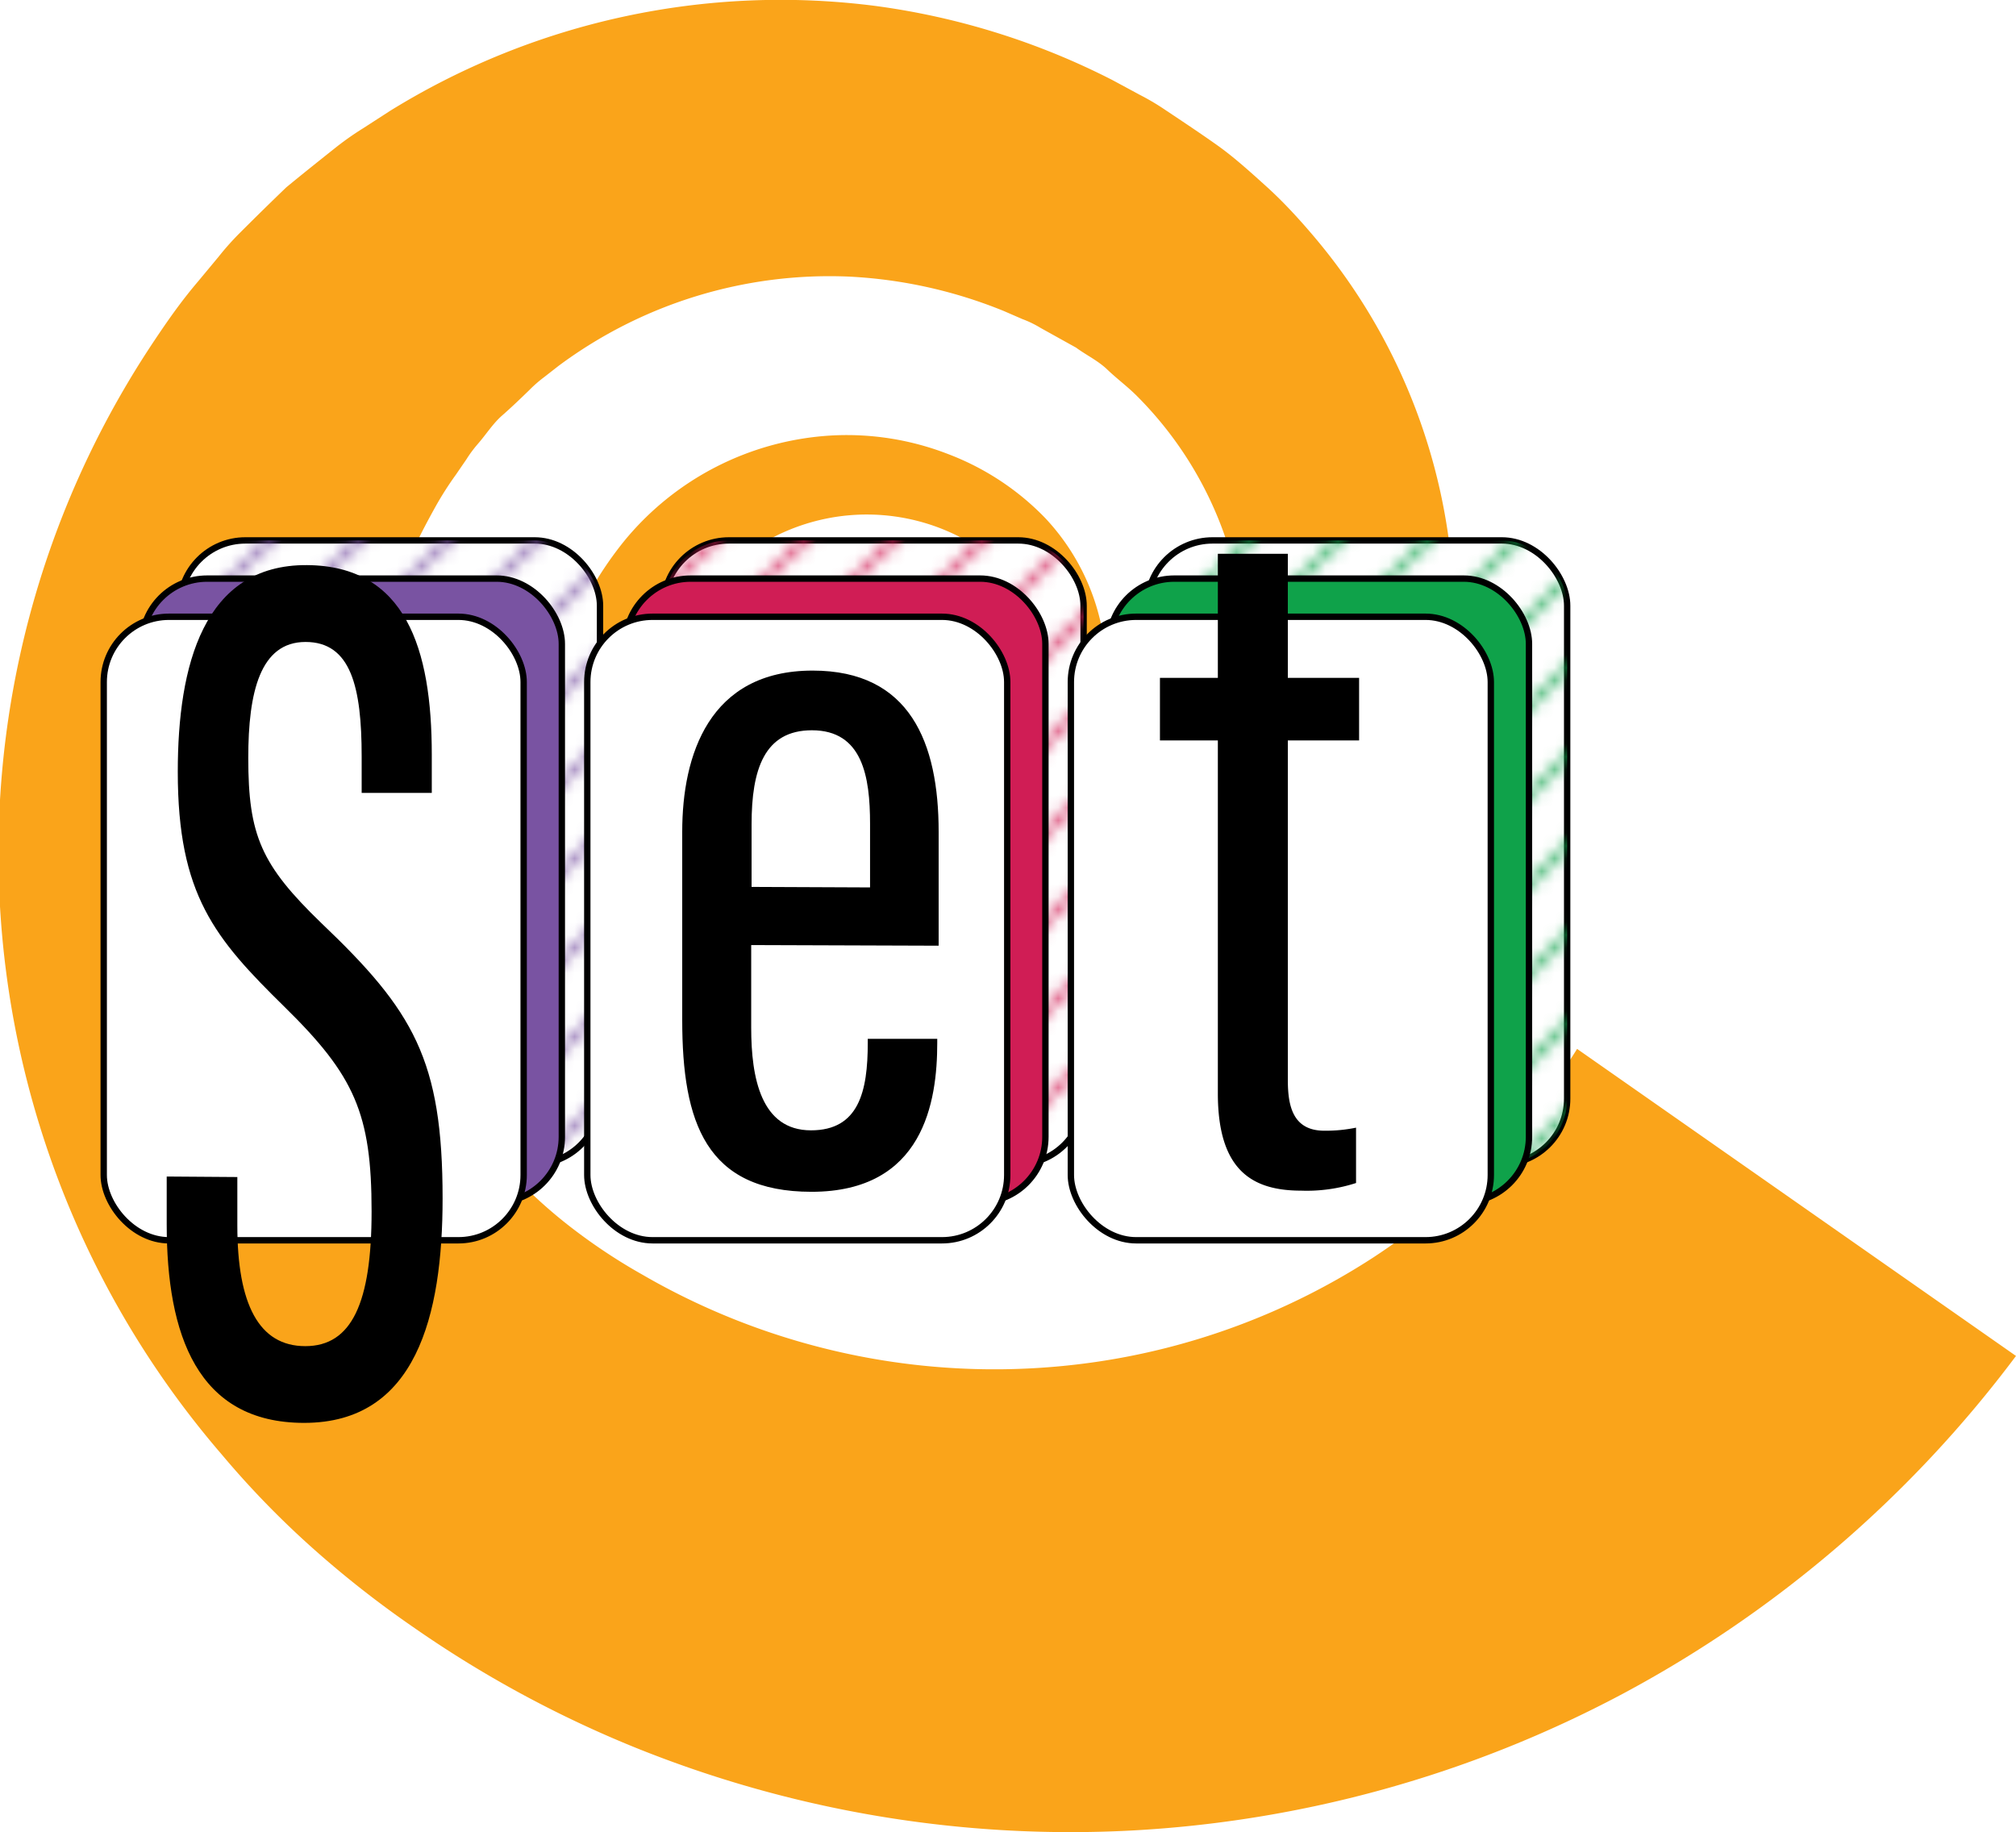 <svg id="Layer_1" data-name="Layer 1" xmlns="http://www.w3.org/2000/svg" xmlns:xlink="http://www.w3.org/1999/xlink" viewBox="0 0 158.42 143.98"><defs><style>.cls-1,.cls-4,.cls-7{fill:none;}.cls-2,.cls-3{fill:#c1272d;}.cls-2{stroke:#7953a2;}.cls-11,.cls-12,.cls-13,.cls-14,.cls-2,.cls-3,.cls-4,.cls-7{stroke-miterlimit:10;stroke-width:0.5px;}.cls-3{stroke:#d01d55;}.cls-4{stroke:#0fa24a;}.cls-5{fill:#faa41a;}.cls-14,.cls-6{fill:#fff;}.cls-11,.cls-12,.cls-13,.cls-14,.cls-7{stroke:#000;}.cls-8{fill:url(#New_Pattern_3);}.cls-9{fill:url(#New_Pattern_4);}.cls-10{fill:url(#New_Pattern_2);}.cls-11{fill:#d01d55;}.cls-12{fill:#0fa24a;}.cls-13{fill:#7953a2;}</style><pattern id="New_Pattern_3" data-name="New Pattern 3" x="-315.35" y="-279.03" width="7" height="7" patternUnits="userSpaceOnUse" viewBox="0 0 7 7"><rect class="cls-1" width="7" height="7"/><line class="cls-3" x1="6.88" y1="14.13" x2="14.13" y2="6.88"/><line class="cls-3" x1="-0.12" y1="14.13" x2="7.13" y2="6.88"/><line class="cls-3" x1="-7.12" y1="14.13" x2="0.13" y2="6.88"/><line class="cls-3" x1="6.88" y1="7.13" x2="14.13" y2="-0.12"/><line class="cls-3" x1="-0.12" y1="7.13" x2="7.13" y2="-0.12"/><line class="cls-3" x1="-7.12" y1="7.13" x2="0.13" y2="-0.12"/><line class="cls-3" x1="6.88" y1="0.13" x2="14.13" y2="-7.12"/><line class="cls-3" x1="-0.12" y1="0.13" x2="7.13" y2="-7.12"/><line class="cls-3" x1="-7.12" y1="0.13" x2="0.13" y2="-7.12"/></pattern><pattern id="New_Pattern_4" data-name="New Pattern 4" x="-315.35" y="-279.03" width="7" height="7" patternUnits="userSpaceOnUse" viewBox="0 0 7 7"><rect class="cls-1" width="7" height="7"/><line class="cls-4" x1="6.88" y1="14.13" x2="14.13" y2="6.88"/><line class="cls-4" x1="-0.12" y1="14.13" x2="7.13" y2="6.88"/><line class="cls-4" x1="-7.12" y1="14.13" x2="0.13" y2="6.88"/><line class="cls-4" x1="6.88" y1="7.13" x2="14.13" y2="-0.12"/><line class="cls-4" x1="-0.12" y1="7.13" x2="7.13" y2="-0.12"/><line class="cls-4" x1="-7.12" y1="7.13" x2="0.13" y2="-0.12"/><line class="cls-4" x1="6.88" y1="0.13" x2="14.13" y2="-7.12"/><line class="cls-4" x1="-0.12" y1="0.13" x2="7.13" y2="-7.12"/><line class="cls-4" x1="-7.12" y1="0.13" x2="0.13" y2="-7.12"/></pattern><pattern id="New_Pattern_2" data-name="New Pattern 2" x="-315.35" y="-279.03" width="7" height="7" patternUnits="userSpaceOnUse" viewBox="0 0 7 7"><rect class="cls-1" width="7" height="7"/><line class="cls-2" x1="6.88" y1="14.13" x2="14.13" y2="6.88"/><line class="cls-2" x1="-0.12" y1="14.13" x2="7.13" y2="6.88"/><line class="cls-2" x1="-7.12" y1="14.13" x2="0.13" y2="6.88"/><line class="cls-2" x1="6.88" y1="7.13" x2="14.13" y2="-0.12"/><line class="cls-2" x1="-0.12" y1="7.13" x2="7.13" y2="-0.12"/><line class="cls-2" x1="-7.12" y1="7.13" x2="0.13" y2="-0.12"/><line class="cls-2" x1="6.88" y1="0.13" x2="14.13" y2="-7.12"/><line class="cls-2" x1="-0.12" y1="0.13" x2="7.13" y2="-7.12"/><line class="cls-2" x1="-7.12" y1="0.13" x2="0.13" y2="-7.12"/></pattern></defs><title>logo</title><path class="cls-5" d="M473.77,385.59a93.86,93.86,0,0,1-30.9,26.55,92.69,92.69,0,0,1-38.68,10.75,91.33,91.33,0,0,1-39.06-6.58,88.83,88.83,0,0,1-17.31-9.41,80.43,80.43,0,0,1-7.93-6.23,71.33,71.33,0,0,1-7.11-7.33,72.38,72.38,0,0,1-7.48-84.08c.83-1.41,1.71-2.78,2.62-4.12s1.85-2.65,3-4l1.62-1.95a21.7,21.7,0,0,1,1.69-1.89q1.8-1.8,3.62-3.55c1.31-1.08,2.63-2.13,3.95-3.18a23.22,23.22,0,0,1,2.07-1.45l2.12-1.37a58.34,58.34,0,0,1,38.18-8.25,57.63,57.63,0,0,1,18.61,5.83l2.15,1.16a19,19,0,0,1,2.08,1.24c1.35.9,2.69,1.79,4,2.72s2.61,2.11,3.85,3.23,2.39,2.36,3.48,3.63a46.51,46.51,0,0,1,10.83,36.81,45.06,45.06,0,0,1-6.79,18,35.66,35.66,0,0,1-2.84,3.92c-.54.63-1,1.29-1.62,1.88l-1.77,1.75a20.81,20.81,0,0,1-1.88,1.62c-.65.51-1.27,1.05-1.95,1.51a37.26,37.26,0,0,1-4.22,2.55,36.73,36.73,0,0,1-18.81,4.12,35.73,35.73,0,0,1-17.94-6c-.65-.46-1.32-.85-1.95-1.37l-1.88-1.57a31.15,31.15,0,0,1-3.29-3.6,28.59,28.59,0,0,1-4.47-27.18,28.71,28.71,0,0,1,4.59-8.14,22.74,22.74,0,0,1,16.42-8.36,22,22,0,0,1,9.1,1.47,20.91,20.91,0,0,1,7.64,5.05,17.66,17.66,0,0,1,4.31,8.09,17.05,17.05,0,0,1-5.07,16.47,13.72,13.72,0,0,1-8.14,3.28,13.25,13.25,0,0,1-8.25-2.3,10.55,10.55,0,0,1-4.57-7,10.2,10.2,0,0,1,1.92-7.9l.41.29a9.33,9.33,0,0,0-1.2,7.38,9.06,9.06,0,0,0,4.4,5.73,11.2,11.2,0,0,0,7.07,1.38,11,11,0,0,0,6.26-3.12,12.89,12.89,0,0,0,3.22-6.18,13.36,13.36,0,0,0-.31-6.88,13,13,0,0,0-3.62-5.64,16,16,0,0,0-18.83-1.55,15.47,15.47,0,0,0-4.66,4.45,21,21,0,0,0-2.77,6,20,20,0,0,0,1,12.8,19.61,19.61,0,0,0,3.47,5.29,22.06,22.06,0,0,0,2.3,2.13l1.29.89c.42.31.95.54,1.41.82a24,24,0,0,0,12.42,3.06,23.77,23.77,0,0,0,11.92-3.67,22.49,22.49,0,0,0,2.5-1.82c.41-.31.75-.7,1.13-1a10.09,10.09,0,0,0,1.07-1.1l1-1.16c.33-.39.59-.84.89-1.25a24.29,24.29,0,0,0,1.63-2.71,29.56,29.56,0,0,0,3.47-12.15,29.13,29.13,0,0,0-8.57-22.33c-.71-.7-1.52-1.3-2.25-2s-1.65-1.13-2.45-1.72l-2.79-1.55a8.1,8.1,0,0,0-1.42-.69l-1.45-.63a37.07,37.07,0,0,0-12.13-2.71,35.68,35.68,0,0,0-22.86,7l-1.18.92a10.25,10.25,0,0,0-1.14,1c-.71.69-1.42,1.37-2.14,2s-1.27,1.51-1.92,2.25a9.64,9.64,0,0,0-.88,1.19l-.83,1.21a25.79,25.79,0,0,0-1.65,2.6c-.51.92-1,1.84-1.45,2.78a47.69,47.69,0,0,0-2.31,5.78,44.79,44.79,0,0,0-.86,24.17,42.88,42.88,0,0,0,11.5,20.45,39.9,39.9,0,0,0,4.41,3.81,46.41,46.41,0,0,0,5,3.26,55.18,55.18,0,0,0,35.32,6.92,54.43,54.43,0,0,0,22.09-8.23,53.07,53.07,0,0,0,16.06-16.42Z" transform="translate(-315.35 -279.03)"/><rect class="cls-6" x="52.15" y="42.47" width="33" height="49" rx="5.13" ry="5.13"/><rect class="cls-7" x="52.15" y="42.47" width="33" height="49" rx="5.13" ry="5.13"/><rect class="cls-8" x="52.15" y="42.47" width="33" height="49" rx="5.13" ry="5.13"/><rect class="cls-6" x="90.15" y="42.47" width="33" height="49" rx="5.13" ry="5.13"/><rect class="cls-7" x="90.15" y="42.47" width="33" height="49" rx="5.13" ry="5.13"/><rect class="cls-9" x="90.15" y="42.47" width="33" height="49" rx="5.13" ry="5.13"/><rect class="cls-6" x="14.15" y="42.47" width="33" height="49" rx="5.13" ry="5.13"/><rect class="cls-7" x="14.15" y="42.47" width="33" height="49" rx="5.13" ry="5.13"/><rect class="cls-10" x="14.15" y="42.47" width="33" height="49" rx="5.13" ry="5.13"/><rect class="cls-11" x="49.15" y="45.47" width="33" height="49" rx="5.13" ry="5.13"/><rect class="cls-12" x="87.15" y="45.47" width="33" height="49" rx="5.13" ry="5.13"/><rect class="cls-13" x="11.15" y="45.47" width="33" height="49" rx="5.13" ry="5.13"/><rect class="cls-14" x="46.15" y="48.47" width="33" height="49" rx="5.13" ry="5.13"/><rect class="cls-14" x="84.15" y="48.47" width="33" height="49" rx="5.13" ry="5.13"/><rect class="cls-14" x="8.15" y="48.47" width="33" height="49" rx="5.13" ry="5.13"/><path d="M334,371.53v3.8c0,6.19,1.69,9.49,5.34,9.49s5.21-3.4,5.21-10.59c0-7.69-1.34-10.67-6.83-16.06s-8.4-8.81-8.4-18.49c0-8.31,2-16.29,10.15-16.24,7.76.06,9.81,6.56,9.81,14.9v3h-5.51v-2.86c0-5.45-.84-9-4.41-9s-4.5,3.95-4.5,9.1c0,6.1,1,8.41,5.75,13,7.23,6.89,9.52,10.73,9.52,21.63,0,9.23-2.09,17.64-10.88,17.64-8.41,0-10.8-6.94-10.8-15.59v-3.77Z" transform="translate(-315.35 -279.03)"/><path d="M374.38,353.3v6.5c0,3.95.78,8.06,4.7,8.06,3.76,0,4.46-3.06,4.46-6.87v-.32H389V361c0,4.6-1.07,11.69-9.88,11.69-8.29,0-10.16-5.44-10.16-13.5v-14.8c0-6,2.1-12.66,10.25-12.66,7.66,0,9.9,5.68,9.9,12.67v8.95Zm9.34-4.53v-5c0-3.71-.59-7.35-4.57-7.35-3.75,0-4.74,3.1-4.74,7.39v4.92Z" transform="translate(-315.35 -279.03)"/><path d="M406.5,332.3h4.55v-9.75h5.5v9.75h5.6v4.92h-5.6v26.67c0,2,.36,4,2.87,4a11.82,11.82,0,0,0,2.49-.24V372a12.57,12.57,0,0,1-4.31.6c-3.85,0-6.55-1.59-6.55-7.65V337.22H406.5Z" transform="translate(-315.35 -279.03)"/></svg>